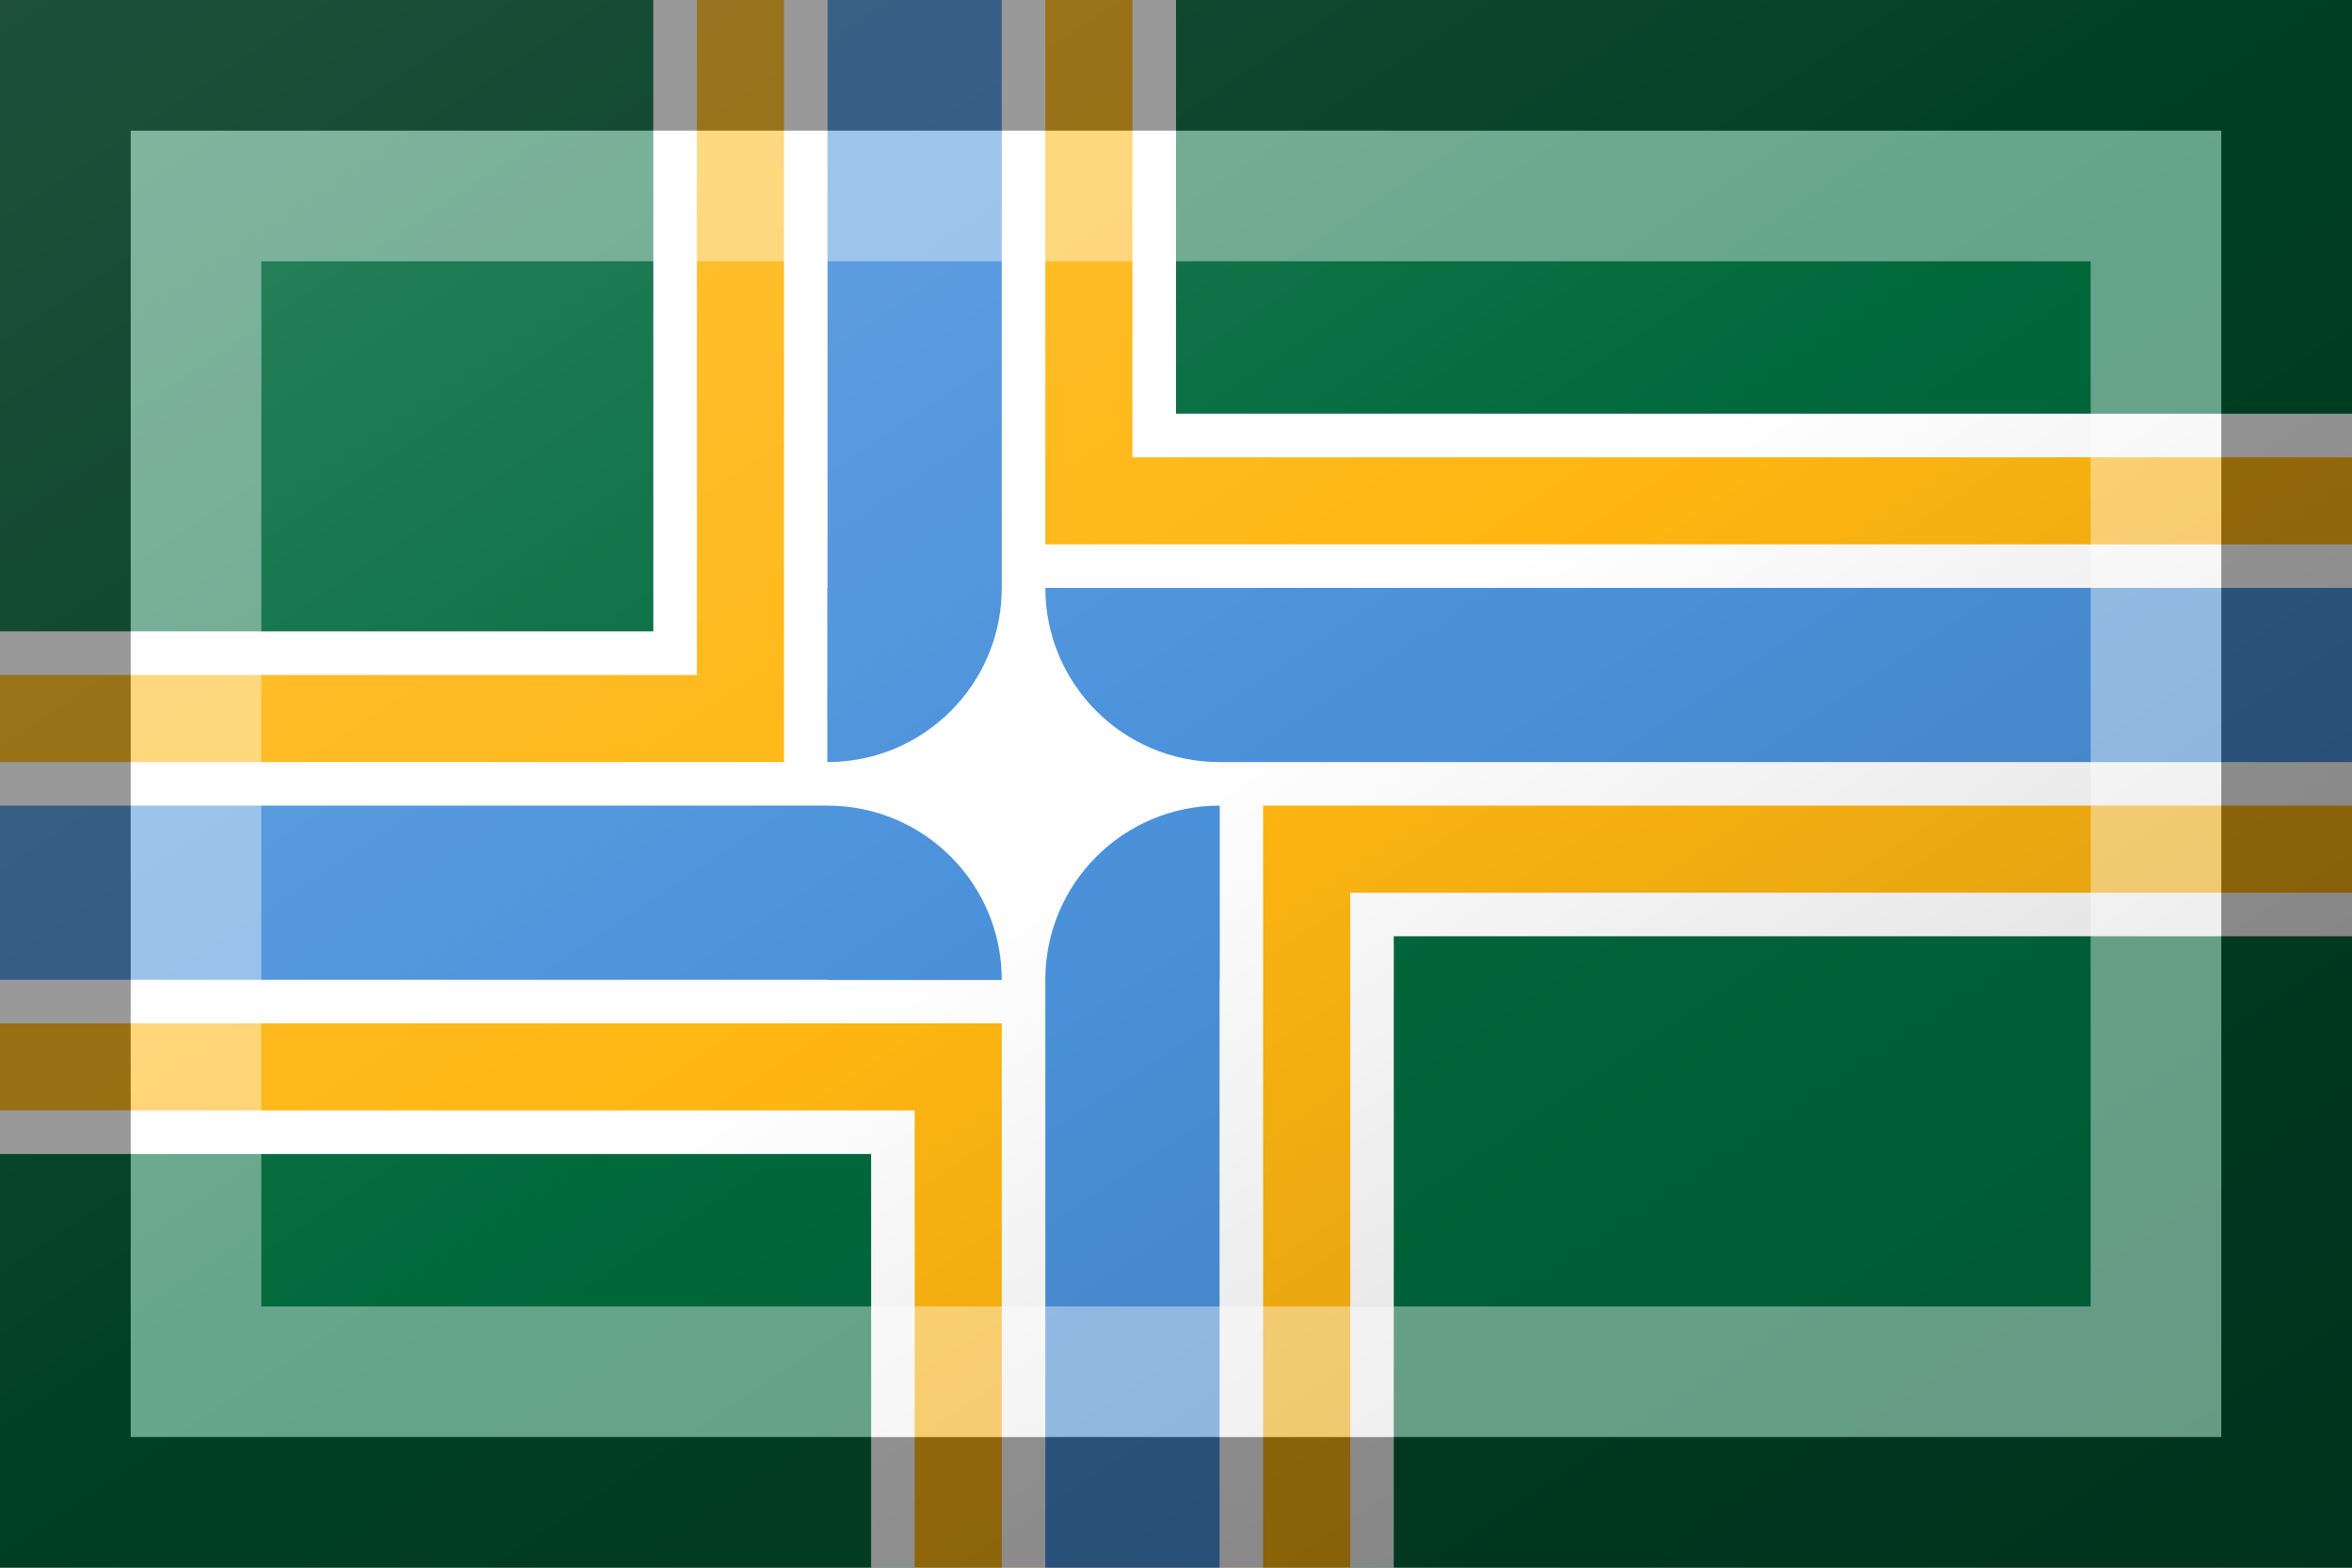 <?xml version="1.0"?>
<svg xmlns="http://www.w3.org/2000/svg" xmlns:xlink="http://www.w3.org/1999/xlink" version="1.1" width="540" height="360" viewBox="0 0 540 360">
<!-- Generated by Kreative Vexillo v1.0 -->
<style>
.blue{fill:rgb(75,146,219);}
.green{fill:rgb(0,105,60);}
.white{fill:rgb(255,255,255);}
.yellow{fill:rgb(255,182,18);}
</style>
<defs>
<clipPath id="clip0">
<rect x="190" y="135" width="90" height="90"/>
</clipPath>
<linearGradient id="glaze" x1="0%" y1="0%" x2="100%" y2="100%">
<stop offset="0%" stop-color="rgb(255,255,255)" stop-opacity="0.2"/>
<stop offset="49.999%" stop-color="rgb(255,255,255)" stop-opacity="0.0"/>
<stop offset="50.001%" stop-color="rgb(0,0,0)" stop-opacity="0.0"/>
<stop offset="100%" stop-color="rgb(0,0,0)" stop-opacity="0.2"/>
</linearGradient>
</defs>
<g>
<rect x="0" y="0" width="540" height="360" class="green"/>
<path d="M 0 145 L 150 145 L 150 0 L 270 0 L 270 95 L 540 95 L 540 215 L 320 215 L 320 360 L 200 360 L 200 265 L 0 265 Z" class="white"/>
<path d="M 0 155 L 160 155 L 160 0 L 260 0 L 260 105 L 540 105 L 540 205 L 310 205 L 310 360 L 210 360 L 210 255 L 0 255 Z" class="yellow"/>
<path d="M 0 175 L 180 175 L 180 0 L 240 0 L 240 125 L 540 125 L 540 185 L 290 185 L 290 360 L 230 360 L 230 235 L 0 235 Z" class="white"/>
<path d="M 0 185 L 190 185 L 230 225 L 0 225 Z" class="blue"/>
<path d="M 190 0 L 230 0 L 230 135 L 190 175 Z" class="blue"/>
<path d="M 540 135 L 540 175 L 280 175 L 240 135 Z" class="blue"/>
<path d="M 240 360 L 240 225 L 280 185 L 280 360 Z" class="blue"/>
<g clip-path="url(#clip0)">
<ellipse cx="190" cy="135" rx="40" ry="40" class="blue"/>
<ellipse cx="280" cy="135" rx="40" ry="40" class="blue"/>
<ellipse cx="190" cy="225" rx="40" ry="40" class="blue"/>
<ellipse cx="280" cy="225" rx="40" ry="40" class="blue"/>
</g>
</g>
<g>
<rect x="0" y="0" width="540" height="360" fill="url(#glaze)"/>
<path d="M 30 30 L 510 30 L 510 330 L 30 330 Z M 60 60 L 60 300 L 480 300 L 480 60 Z" fill="rgb(255,255,255)" opacity="0.4"/>
<path d="M 0 0 L 540 0 L 540 360 L 0 360 Z M 30 30 L 30 330 L 510 330 L 510 30 Z" fill="rgb(0,0,0)" opacity="0.4"/>
</g>
</svg>
